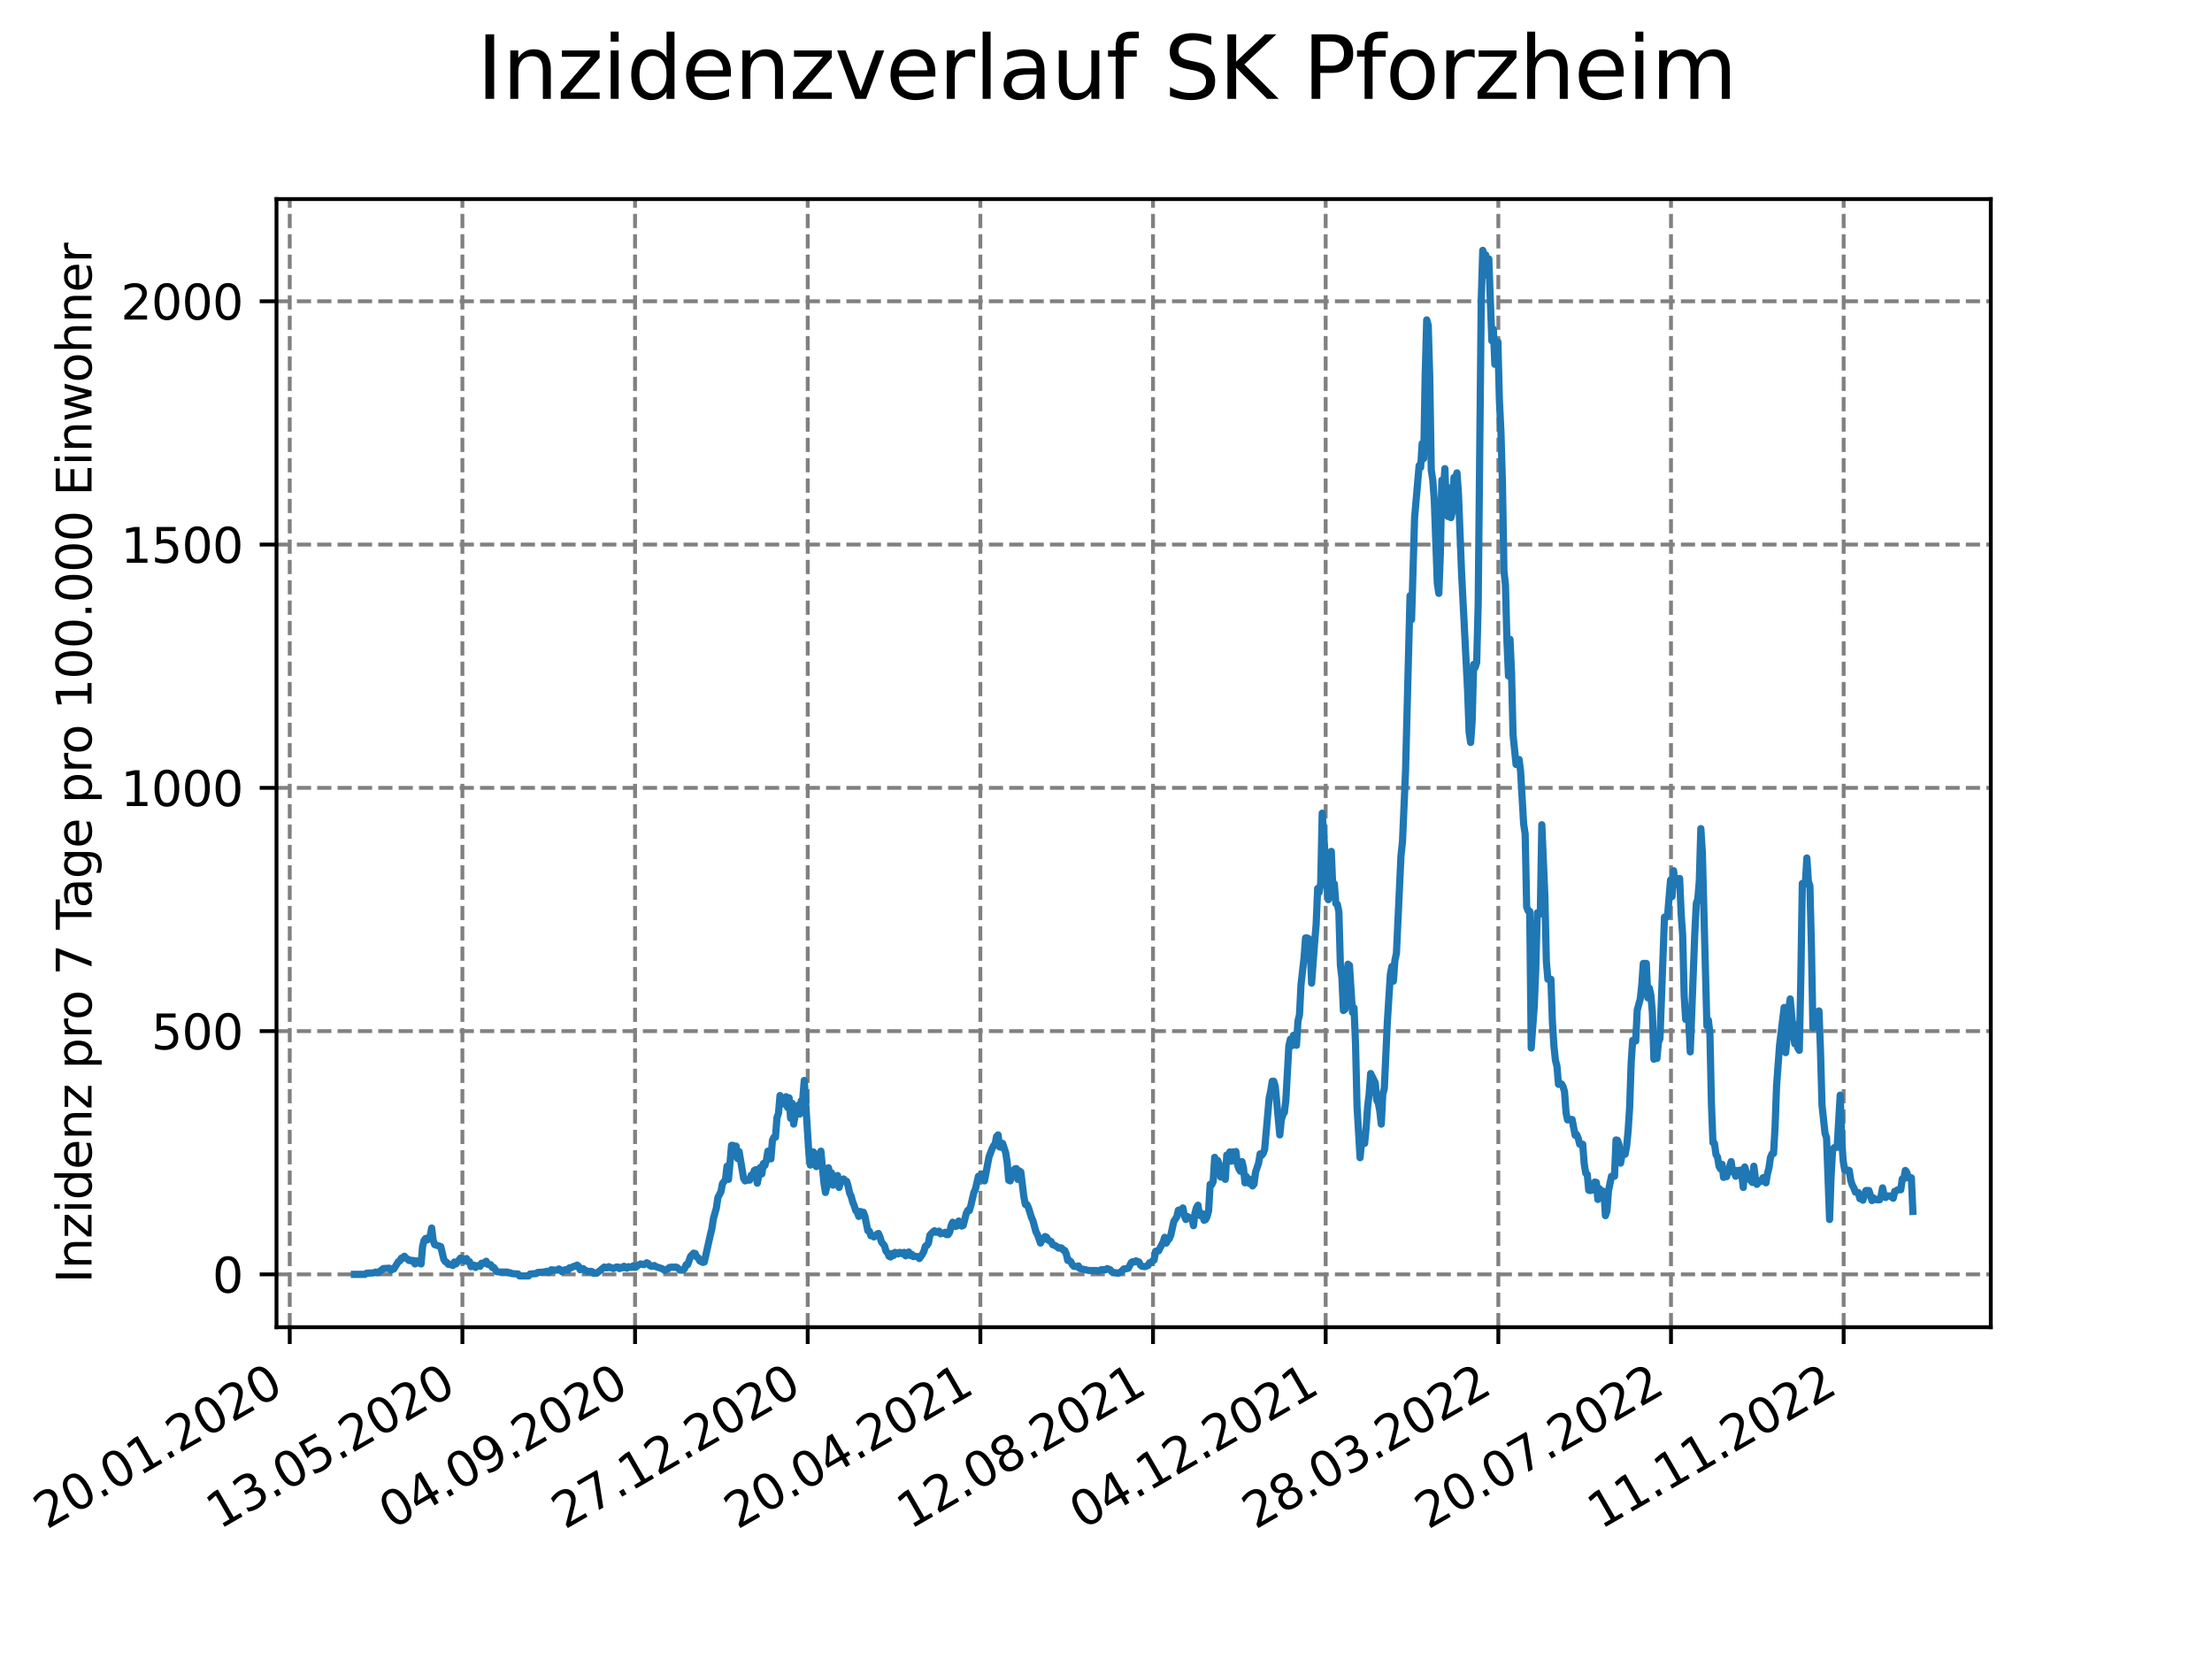 <?xml version="1.0" encoding="utf-8" standalone="no"?>
<!DOCTYPE svg PUBLIC "-//W3C//DTD SVG 1.1//EN"
  "http://www.w3.org/Graphics/SVG/1.1/DTD/svg11.dtd">
<svg xmlns:xlink="http://www.w3.org/1999/xlink" width="460.8pt" height="345.6pt" viewBox="0 0 460.8 345.6" xmlns="http://www.w3.org/2000/svg" version="1.1">
 <defs>
  <style type="text/css">*{stroke-linejoin: round; stroke-linecap: butt}</style>
 </defs>
 <g id="figure_1">
  <g id="patch_1">
   <path d="M 0 345.6 
L 460.8 345.6 
L 460.8 0 
L 0 0 
z
" style="fill: #ffffff"/>
  </g>
  <g id="axes_1">
   <g id="patch_2">
    <path d="M 57.6 276.48 
L 414.72 276.48 
L 414.72 41.472 
L 57.6 41.472 
z
" style="fill: #ffffff"/>
   </g>
   <g id="matplotlib.axis_1">
    <g id="xtick_1">
     <g id="line2d_1">
      <path d="M 60.358 276.48 
L 60.358 41.472 
" clip-path="url(#pe68a29101d)" style="fill: none; stroke-dasharray: 2.96,1.28; stroke-dashoffset: 0; stroke: #808080; stroke-width: 0.8"/>
     </g>
     <g id="line2d_2">
      <defs>
       <path id="m20b37ea7ba" d="M 0 0 
L 0 3.5 
" style="stroke: #000000; stroke-width: 0.8"/>
      </defs>
      <g>
       <use xlink:href="#m20b37ea7ba" x="60.358" y="276.48" style="stroke: #000000; stroke-width: 0.8"/>
      </g>
     </g>
     <g id="text_1">
      <!-- 20.01.2020 -->
      <g transform="translate(9.733 318.689) rotate(-30) scale(0.1 -0.1)">
       <defs>
        <path id="DejaVuSans-32" d="M 1228 531 
L 3431 531 
L 3431 0 
L 469 0 
L 469 531 
Q 828 903 1448 1529 
Q 2069 2156 2228 2338 
Q 2531 2678 2651 2914 
Q 2772 3150 2772 3378 
Q 2772 3750 2511 3984 
Q 2250 4219 1831 4219 
Q 1534 4219 1204 4116 
Q 875 4013 500 3803 
L 500 4441 
Q 881 4594 1212 4672 
Q 1544 4750 1819 4750 
Q 2544 4750 2975 4387 
Q 3406 4025 3406 3419 
Q 3406 3131 3298 2873 
Q 3191 2616 2906 2266 
Q 2828 2175 2409 1742 
Q 1991 1309 1228 531 
z
" transform="scale(0.016)"/>
        <path id="DejaVuSans-30" d="M 2034 4250 
Q 1547 4250 1301 3770 
Q 1056 3291 1056 2328 
Q 1056 1369 1301 889 
Q 1547 409 2034 409 
Q 2525 409 2770 889 
Q 3016 1369 3016 2328 
Q 3016 3291 2770 3770 
Q 2525 4250 2034 4250 
z
M 2034 4750 
Q 2819 4750 3233 4129 
Q 3647 3509 3647 2328 
Q 3647 1150 3233 529 
Q 2819 -91 2034 -91 
Q 1250 -91 836 529 
Q 422 1150 422 2328 
Q 422 3509 836 4129 
Q 1250 4750 2034 4750 
z
" transform="scale(0.016)"/>
        <path id="DejaVuSans-2e" d="M 684 794 
L 1344 794 
L 1344 0 
L 684 0 
L 684 794 
z
" transform="scale(0.016)"/>
        <path id="DejaVuSans-31" d="M 794 531 
L 1825 531 
L 1825 4091 
L 703 3866 
L 703 4441 
L 1819 4666 
L 2450 4666 
L 2450 531 
L 3481 531 
L 3481 0 
L 794 0 
L 794 531 
z
" transform="scale(0.016)"/>
       </defs>
       <use xlink:href="#DejaVuSans-32"/>
       <use xlink:href="#DejaVuSans-30" x="63.623"/>
       <use xlink:href="#DejaVuSans-2e" x="127.246"/>
       <use xlink:href="#DejaVuSans-30" x="159.033"/>
       <use xlink:href="#DejaVuSans-31" x="222.656"/>
       <use xlink:href="#DejaVuSans-2e" x="286.279"/>
       <use xlink:href="#DejaVuSans-32" x="318.066"/>
       <use xlink:href="#DejaVuSans-30" x="381.689"/>
       <use xlink:href="#DejaVuSans-32" x="445.312"/>
       <use xlink:href="#DejaVuSans-30" x="508.936"/>
      </g>
     </g>
    </g>
    <g id="xtick_2">
     <g id="line2d_3">
      <path d="M 96.326 276.48 
L 96.326 41.472 
" clip-path="url(#pe68a29101d)" style="fill: none; stroke-dasharray: 2.96,1.28; stroke-dashoffset: 0; stroke: #808080; stroke-width: 0.8"/>
     </g>
     <g id="line2d_4">
      <g>
       <use xlink:href="#m20b37ea7ba" x="96.326" y="276.48" style="stroke: #000000; stroke-width: 0.8"/>
      </g>
     </g>
     <g id="text_2">
      <!-- 13.05.2020 -->
      <g transform="translate(45.7 318.689) rotate(-30) scale(0.1 -0.1)">
       <defs>
        <path id="DejaVuSans-33" d="M 2597 2516 
Q 3050 2419 3304 2112 
Q 3559 1806 3559 1356 
Q 3559 666 3084 287 
Q 2609 -91 1734 -91 
Q 1441 -91 1130 -33 
Q 819 25 488 141 
L 488 750 
Q 750 597 1062 519 
Q 1375 441 1716 441 
Q 2309 441 2620 675 
Q 2931 909 2931 1356 
Q 2931 1769 2642 2001 
Q 2353 2234 1838 2234 
L 1294 2234 
L 1294 2753 
L 1863 2753 
Q 2328 2753 2575 2939 
Q 2822 3125 2822 3475 
Q 2822 3834 2567 4026 
Q 2313 4219 1838 4219 
Q 1578 4219 1281 4162 
Q 984 4106 628 3988 
L 628 4550 
Q 988 4650 1302 4700 
Q 1616 4750 1894 4750 
Q 2613 4750 3031 4423 
Q 3450 4097 3450 3541 
Q 3450 3153 3228 2886 
Q 3006 2619 2597 2516 
z
" transform="scale(0.016)"/>
        <path id="DejaVuSans-35" d="M 691 4666 
L 3169 4666 
L 3169 4134 
L 1269 4134 
L 1269 2991 
Q 1406 3038 1543 3061 
Q 1681 3084 1819 3084 
Q 2600 3084 3056 2656 
Q 3513 2228 3513 1497 
Q 3513 744 3044 326 
Q 2575 -91 1722 -91 
Q 1428 -91 1123 -41 
Q 819 9 494 109 
L 494 744 
Q 775 591 1075 516 
Q 1375 441 1709 441 
Q 2250 441 2565 725 
Q 2881 1009 2881 1497 
Q 2881 1984 2565 2268 
Q 2250 2553 1709 2553 
Q 1456 2553 1204 2497 
Q 953 2441 691 2322 
L 691 4666 
z
" transform="scale(0.016)"/>
       </defs>
       <use xlink:href="#DejaVuSans-31"/>
       <use xlink:href="#DejaVuSans-33" x="63.623"/>
       <use xlink:href="#DejaVuSans-2e" x="127.246"/>
       <use xlink:href="#DejaVuSans-30" x="159.033"/>
       <use xlink:href="#DejaVuSans-35" x="222.656"/>
       <use xlink:href="#DejaVuSans-2e" x="286.279"/>
       <use xlink:href="#DejaVuSans-32" x="318.066"/>
       <use xlink:href="#DejaVuSans-30" x="381.689"/>
       <use xlink:href="#DejaVuSans-32" x="445.312"/>
       <use xlink:href="#DejaVuSans-30" x="508.936"/>
      </g>
     </g>
    </g>
    <g id="xtick_3">
     <g id="line2d_5">
      <path d="M 132.293 276.48 
L 132.293 41.472 
" clip-path="url(#pe68a29101d)" style="fill: none; stroke-dasharray: 2.96,1.28; stroke-dashoffset: 0; stroke: #808080; stroke-width: 0.8"/>
     </g>
     <g id="line2d_6">
      <g>
       <use xlink:href="#m20b37ea7ba" x="132.293" y="276.48" style="stroke: #000000; stroke-width: 0.8"/>
      </g>
     </g>
     <g id="text_3">
      <!-- 04.09.2020 -->
      <g transform="translate(81.668 318.689) rotate(-30) scale(0.1 -0.1)">
       <defs>
        <path id="DejaVuSans-34" d="M 2419 4116 
L 825 1625 
L 2419 1625 
L 2419 4116 
z
M 2253 4666 
L 3047 4666 
L 3047 1625 
L 3713 1625 
L 3713 1100 
L 3047 1100 
L 3047 0 
L 2419 0 
L 2419 1100 
L 313 1100 
L 313 1709 
L 2253 4666 
z
" transform="scale(0.016)"/>
        <path id="DejaVuSans-39" d="M 703 97 
L 703 672 
Q 941 559 1184 500 
Q 1428 441 1663 441 
Q 2288 441 2617 861 
Q 2947 1281 2994 2138 
Q 2813 1869 2534 1725 
Q 2256 1581 1919 1581 
Q 1219 1581 811 2004 
Q 403 2428 403 3163 
Q 403 3881 828 4315 
Q 1253 4750 1959 4750 
Q 2769 4750 3195 4129 
Q 3622 3509 3622 2328 
Q 3622 1225 3098 567 
Q 2575 -91 1691 -91 
Q 1453 -91 1209 -44 
Q 966 3 703 97 
z
M 1959 2075 
Q 2384 2075 2632 2365 
Q 2881 2656 2881 3163 
Q 2881 3666 2632 3958 
Q 2384 4250 1959 4250 
Q 1534 4250 1286 3958 
Q 1038 3666 1038 3163 
Q 1038 2656 1286 2365 
Q 1534 2075 1959 2075 
z
" transform="scale(0.016)"/>
       </defs>
       <use xlink:href="#DejaVuSans-30"/>
       <use xlink:href="#DejaVuSans-34" x="63.623"/>
       <use xlink:href="#DejaVuSans-2e" x="127.246"/>
       <use xlink:href="#DejaVuSans-30" x="159.033"/>
       <use xlink:href="#DejaVuSans-39" x="222.656"/>
       <use xlink:href="#DejaVuSans-2e" x="286.279"/>
       <use xlink:href="#DejaVuSans-32" x="318.066"/>
       <use xlink:href="#DejaVuSans-30" x="381.689"/>
       <use xlink:href="#DejaVuSans-32" x="445.312"/>
       <use xlink:href="#DejaVuSans-30" x="508.936"/>
      </g>
     </g>
    </g>
    <g id="xtick_4">
     <g id="line2d_7">
      <path d="M 168.261 276.48 
L 168.261 41.472 
" clip-path="url(#pe68a29101d)" style="fill: none; stroke-dasharray: 2.96,1.28; stroke-dashoffset: 0; stroke: #808080; stroke-width: 0.8"/>
     </g>
     <g id="line2d_8">
      <g>
       <use xlink:href="#m20b37ea7ba" x="168.261" y="276.48" style="stroke: #000000; stroke-width: 0.8"/>
      </g>
     </g>
     <g id="text_4">
      <!-- 27.12.2020 -->
      <g transform="translate(117.636 318.689) rotate(-30) scale(0.1 -0.1)">
       <defs>
        <path id="DejaVuSans-37" d="M 525 4666 
L 3525 4666 
L 3525 4397 
L 1831 0 
L 1172 0 
L 2766 4134 
L 525 4134 
L 525 4666 
z
" transform="scale(0.016)"/>
       </defs>
       <use xlink:href="#DejaVuSans-32"/>
       <use xlink:href="#DejaVuSans-37" x="63.623"/>
       <use xlink:href="#DejaVuSans-2e" x="127.246"/>
       <use xlink:href="#DejaVuSans-31" x="159.033"/>
       <use xlink:href="#DejaVuSans-32" x="222.656"/>
       <use xlink:href="#DejaVuSans-2e" x="286.279"/>
       <use xlink:href="#DejaVuSans-32" x="318.066"/>
       <use xlink:href="#DejaVuSans-30" x="381.689"/>
       <use xlink:href="#DejaVuSans-32" x="445.312"/>
       <use xlink:href="#DejaVuSans-30" x="508.936"/>
      </g>
     </g>
    </g>
    <g id="xtick_5">
     <g id="line2d_9">
      <path d="M 204.228 276.48 
L 204.228 41.472 
" clip-path="url(#pe68a29101d)" style="fill: none; stroke-dasharray: 2.96,1.28; stroke-dashoffset: 0; stroke: #808080; stroke-width: 0.8"/>
     </g>
     <g id="line2d_10">
      <g>
       <use xlink:href="#m20b37ea7ba" x="204.228" y="276.48" style="stroke: #000000; stroke-width: 0.8"/>
      </g>
     </g>
     <g id="text_5">
      <!-- 20.04.2021 -->
      <g transform="translate(153.603 318.689) rotate(-30) scale(0.1 -0.1)">
       <use xlink:href="#DejaVuSans-32"/>
       <use xlink:href="#DejaVuSans-30" x="63.623"/>
       <use xlink:href="#DejaVuSans-2e" x="127.246"/>
       <use xlink:href="#DejaVuSans-30" x="159.033"/>
       <use xlink:href="#DejaVuSans-34" x="222.656"/>
       <use xlink:href="#DejaVuSans-2e" x="286.279"/>
       <use xlink:href="#DejaVuSans-32" x="318.066"/>
       <use xlink:href="#DejaVuSans-30" x="381.689"/>
       <use xlink:href="#DejaVuSans-32" x="445.312"/>
       <use xlink:href="#DejaVuSans-31" x="508.936"/>
      </g>
     </g>
    </g>
    <g id="xtick_6">
     <g id="line2d_11">
      <path d="M 240.196 276.48 
L 240.196 41.472 
" clip-path="url(#pe68a29101d)" style="fill: none; stroke-dasharray: 2.96,1.28; stroke-dashoffset: 0; stroke: #808080; stroke-width: 0.8"/>
     </g>
     <g id="line2d_12">
      <g>
       <use xlink:href="#m20b37ea7ba" x="240.196" y="276.48" style="stroke: #000000; stroke-width: 0.8"/>
      </g>
     </g>
     <g id="text_6">
      <!-- 12.08.2021 -->
      <g transform="translate(189.571 318.689) rotate(-30) scale(0.1 -0.1)">
       <defs>
        <path id="DejaVuSans-38" d="M 2034 2216 
Q 1584 2216 1326 1975 
Q 1069 1734 1069 1313 
Q 1069 891 1326 650 
Q 1584 409 2034 409 
Q 2484 409 2743 651 
Q 3003 894 3003 1313 
Q 3003 1734 2745 1975 
Q 2488 2216 2034 2216 
z
M 1403 2484 
Q 997 2584 770 2862 
Q 544 3141 544 3541 
Q 544 4100 942 4425 
Q 1341 4750 2034 4750 
Q 2731 4750 3128 4425 
Q 3525 4100 3525 3541 
Q 3525 3141 3298 2862 
Q 3072 2584 2669 2484 
Q 3125 2378 3379 2068 
Q 3634 1759 3634 1313 
Q 3634 634 3220 271 
Q 2806 -91 2034 -91 
Q 1263 -91 848 271 
Q 434 634 434 1313 
Q 434 1759 690 2068 
Q 947 2378 1403 2484 
z
M 1172 3481 
Q 1172 3119 1398 2916 
Q 1625 2713 2034 2713 
Q 2441 2713 2670 2916 
Q 2900 3119 2900 3481 
Q 2900 3844 2670 4047 
Q 2441 4250 2034 4250 
Q 1625 4250 1398 4047 
Q 1172 3844 1172 3481 
z
" transform="scale(0.016)"/>
       </defs>
       <use xlink:href="#DejaVuSans-31"/>
       <use xlink:href="#DejaVuSans-32" x="63.623"/>
       <use xlink:href="#DejaVuSans-2e" x="127.246"/>
       <use xlink:href="#DejaVuSans-30" x="159.033"/>
       <use xlink:href="#DejaVuSans-38" x="222.656"/>
       <use xlink:href="#DejaVuSans-2e" x="286.279"/>
       <use xlink:href="#DejaVuSans-32" x="318.066"/>
       <use xlink:href="#DejaVuSans-30" x="381.689"/>
       <use xlink:href="#DejaVuSans-32" x="445.312"/>
       <use xlink:href="#DejaVuSans-31" x="508.936"/>
      </g>
     </g>
    </g>
    <g id="xtick_7">
     <g id="line2d_13">
      <path d="M 276.163 276.48 
L 276.163 41.472 
" clip-path="url(#pe68a29101d)" style="fill: none; stroke-dasharray: 2.96,1.28; stroke-dashoffset: 0; stroke: #808080; stroke-width: 0.8"/>
     </g>
     <g id="line2d_14">
      <g>
       <use xlink:href="#m20b37ea7ba" x="276.163" y="276.48" style="stroke: #000000; stroke-width: 0.8"/>
      </g>
     </g>
     <g id="text_7">
      <!-- 04.12.2021 -->
      <g transform="translate(225.538 318.689) rotate(-30) scale(0.1 -0.1)">
       <use xlink:href="#DejaVuSans-30"/>
       <use xlink:href="#DejaVuSans-34" x="63.623"/>
       <use xlink:href="#DejaVuSans-2e" x="127.246"/>
       <use xlink:href="#DejaVuSans-31" x="159.033"/>
       <use xlink:href="#DejaVuSans-32" x="222.656"/>
       <use xlink:href="#DejaVuSans-2e" x="286.279"/>
       <use xlink:href="#DejaVuSans-32" x="318.066"/>
       <use xlink:href="#DejaVuSans-30" x="381.689"/>
       <use xlink:href="#DejaVuSans-32" x="445.312"/>
       <use xlink:href="#DejaVuSans-31" x="508.936"/>
      </g>
     </g>
    </g>
    <g id="xtick_8">
     <g id="line2d_15">
      <path d="M 312.131 276.48 
L 312.131 41.472 
" clip-path="url(#pe68a29101d)" style="fill: none; stroke-dasharray: 2.96,1.28; stroke-dashoffset: 0; stroke: #808080; stroke-width: 0.8"/>
     </g>
     <g id="line2d_16">
      <g>
       <use xlink:href="#m20b37ea7ba" x="312.131" y="276.48" style="stroke: #000000; stroke-width: 0.8"/>
      </g>
     </g>
     <g id="text_8">
      <!-- 28.03.2022 -->
      <g transform="translate(261.506 318.689) rotate(-30) scale(0.1 -0.1)">
       <use xlink:href="#DejaVuSans-32"/>
       <use xlink:href="#DejaVuSans-38" x="63.623"/>
       <use xlink:href="#DejaVuSans-2e" x="127.246"/>
       <use xlink:href="#DejaVuSans-30" x="159.033"/>
       <use xlink:href="#DejaVuSans-33" x="222.656"/>
       <use xlink:href="#DejaVuSans-2e" x="286.279"/>
       <use xlink:href="#DejaVuSans-32" x="318.066"/>
       <use xlink:href="#DejaVuSans-30" x="381.689"/>
       <use xlink:href="#DejaVuSans-32" x="445.312"/>
       <use xlink:href="#DejaVuSans-32" x="508.936"/>
      </g>
     </g>
    </g>
    <g id="xtick_9">
     <g id="line2d_17">
      <path d="M 348.099 276.48 
L 348.099 41.472 
" clip-path="url(#pe68a29101d)" style="fill: none; stroke-dasharray: 2.96,1.28; stroke-dashoffset: 0; stroke: #808080; stroke-width: 0.8"/>
     </g>
     <g id="line2d_18">
      <g>
       <use xlink:href="#m20b37ea7ba" x="348.099" y="276.48" style="stroke: #000000; stroke-width: 0.8"/>
      </g>
     </g>
     <g id="text_9">
      <!-- 20.07.2022 -->
      <g transform="translate(297.473 318.689) rotate(-30) scale(0.1 -0.1)">
       <use xlink:href="#DejaVuSans-32"/>
       <use xlink:href="#DejaVuSans-30" x="63.623"/>
       <use xlink:href="#DejaVuSans-2e" x="127.246"/>
       <use xlink:href="#DejaVuSans-30" x="159.033"/>
       <use xlink:href="#DejaVuSans-37" x="222.656"/>
       <use xlink:href="#DejaVuSans-2e" x="286.279"/>
       <use xlink:href="#DejaVuSans-32" x="318.066"/>
       <use xlink:href="#DejaVuSans-30" x="381.689"/>
       <use xlink:href="#DejaVuSans-32" x="445.312"/>
       <use xlink:href="#DejaVuSans-32" x="508.936"/>
      </g>
     </g>
    </g>
    <g id="xtick_10">
     <g id="line2d_19">
      <path d="M 384.066 276.48 
L 384.066 41.472 
" clip-path="url(#pe68a29101d)" style="fill: none; stroke-dasharray: 2.96,1.28; stroke-dashoffset: 0; stroke: #808080; stroke-width: 0.8"/>
     </g>
     <g id="line2d_20">
      <g>
       <use xlink:href="#m20b37ea7ba" x="384.066" y="276.48" style="stroke: #000000; stroke-width: 0.8"/>
      </g>
     </g>
     <g id="text_10">
      <!-- 11.11.2022 -->
      <g transform="translate(333.441 318.689) rotate(-30) scale(0.1 -0.1)">
       <use xlink:href="#DejaVuSans-31"/>
       <use xlink:href="#DejaVuSans-31" x="63.623"/>
       <use xlink:href="#DejaVuSans-2e" x="127.246"/>
       <use xlink:href="#DejaVuSans-31" x="159.033"/>
       <use xlink:href="#DejaVuSans-31" x="222.656"/>
       <use xlink:href="#DejaVuSans-2e" x="286.279"/>
       <use xlink:href="#DejaVuSans-32" x="318.066"/>
       <use xlink:href="#DejaVuSans-30" x="381.689"/>
       <use xlink:href="#DejaVuSans-32" x="445.312"/>
       <use xlink:href="#DejaVuSans-32" x="508.936"/>
      </g>
     </g>
    </g>
   </g>
   <g id="matplotlib.axis_2">
    <g id="ytick_1">
     <g id="line2d_21">
      <path d="M 57.6 265.476 
L 414.72 265.476 
" clip-path="url(#pe68a29101d)" style="fill: none; stroke-dasharray: 2.96,1.28; stroke-dashoffset: 0; stroke: #808080; stroke-width: 0.8"/>
     </g>
     <g id="line2d_22">
      <defs>
       <path id="m1ebfe4361f" d="M 0 0 
L -3.5 0 
" style="stroke: #000000; stroke-width: 0.8"/>
      </defs>
      <g>
       <use xlink:href="#m1ebfe4361f" x="57.6" y="265.476" style="stroke: #000000; stroke-width: 0.8"/>
      </g>
     </g>
     <g id="text_11">
      <!-- 0 -->
      <g transform="translate(44.237 269.275) scale(0.1 -0.1)">
       <use xlink:href="#DejaVuSans-30"/>
      </g>
     </g>
    </g>
    <g id="ytick_2">
     <g id="line2d_23">
      <path d="M 57.6 214.798 
L 414.72 214.798 
" clip-path="url(#pe68a29101d)" style="fill: none; stroke-dasharray: 2.96,1.28; stroke-dashoffset: 0; stroke: #808080; stroke-width: 0.8"/>
     </g>
     <g id="line2d_24">
      <g>
       <use xlink:href="#m1ebfe4361f" x="57.6" y="214.798" style="stroke: #000000; stroke-width: 0.8"/>
      </g>
     </g>
     <g id="text_12">
      <!-- 500 -->
      <g transform="translate(31.512 218.597) scale(0.1 -0.1)">
       <use xlink:href="#DejaVuSans-35"/>
       <use xlink:href="#DejaVuSans-30" x="63.623"/>
       <use xlink:href="#DejaVuSans-30" x="127.246"/>
      </g>
     </g>
    </g>
    <g id="ytick_3">
     <g id="line2d_25">
      <path d="M 57.6 164.12 
L 414.72 164.12 
" clip-path="url(#pe68a29101d)" style="fill: none; stroke-dasharray: 2.96,1.28; stroke-dashoffset: 0; stroke: #808080; stroke-width: 0.8"/>
     </g>
     <g id="line2d_26">
      <g>
       <use xlink:href="#m1ebfe4361f" x="57.6" y="164.12" style="stroke: #000000; stroke-width: 0.8"/>
      </g>
     </g>
     <g id="text_13">
      <!-- 1000 -->
      <g transform="translate(25.15 167.92) scale(0.1 -0.1)">
       <use xlink:href="#DejaVuSans-31"/>
       <use xlink:href="#DejaVuSans-30" x="63.623"/>
       <use xlink:href="#DejaVuSans-30" x="127.246"/>
       <use xlink:href="#DejaVuSans-30" x="190.869"/>
      </g>
     </g>
    </g>
    <g id="ytick_4">
     <g id="line2d_27">
      <path d="M 57.6 113.443 
L 414.72 113.443 
" clip-path="url(#pe68a29101d)" style="fill: none; stroke-dasharray: 2.96,1.28; stroke-dashoffset: 0; stroke: #808080; stroke-width: 0.8"/>
     </g>
     <g id="line2d_28">
      <g>
       <use xlink:href="#m1ebfe4361f" x="57.6" y="113.443" style="stroke: #000000; stroke-width: 0.8"/>
      </g>
     </g>
     <g id="text_14">
      <!-- 1500 -->
      <g transform="translate(25.15 117.242) scale(0.1 -0.1)">
       <use xlink:href="#DejaVuSans-31"/>
       <use xlink:href="#DejaVuSans-35" x="63.623"/>
       <use xlink:href="#DejaVuSans-30" x="127.246"/>
       <use xlink:href="#DejaVuSans-30" x="190.869"/>
      </g>
     </g>
    </g>
    <g id="ytick_5">
     <g id="line2d_29">
      <path d="M 57.6 62.765 
L 414.72 62.765 
" clip-path="url(#pe68a29101d)" style="fill: none; stroke-dasharray: 2.96,1.28; stroke-dashoffset: 0; stroke: #808080; stroke-width: 0.8"/>
     </g>
     <g id="line2d_30">
      <g>
       <use xlink:href="#m1ebfe4361f" x="57.6" y="62.765" style="stroke: #000000; stroke-width: 0.8"/>
      </g>
     </g>
     <g id="text_15">
      <!-- 2000 -->
      <g transform="translate(25.15 66.564) scale(0.1 -0.1)">
       <use xlink:href="#DejaVuSans-32"/>
       <use xlink:href="#DejaVuSans-30" x="63.623"/>
       <use xlink:href="#DejaVuSans-30" x="127.246"/>
       <use xlink:href="#DejaVuSans-30" x="190.869"/>
      </g>
     </g>
    </g>
    <g id="text_16">
     <!-- Inzidenz pro 7 Tage pro 100.000 Einwohner -->
     <g transform="translate(19.07 267.301) rotate(-90) scale(0.1 -0.1)">
      <defs>
       <path id="DejaVuSans-49" d="M 628 4666 
L 1259 4666 
L 1259 0 
L 628 0 
L 628 4666 
z
" transform="scale(0.016)"/>
       <path id="DejaVuSans-6e" d="M 3513 2113 
L 3513 0 
L 2938 0 
L 2938 2094 
Q 2938 2591 2744 2837 
Q 2550 3084 2163 3084 
Q 1697 3084 1428 2787 
Q 1159 2491 1159 1978 
L 1159 0 
L 581 0 
L 581 3500 
L 1159 3500 
L 1159 2956 
Q 1366 3272 1645 3428 
Q 1925 3584 2291 3584 
Q 2894 3584 3203 3211 
Q 3513 2838 3513 2113 
z
" transform="scale(0.016)"/>
       <path id="DejaVuSans-7a" d="M 353 3500 
L 3084 3500 
L 3084 2975 
L 922 459 
L 3084 459 
L 3084 0 
L 275 0 
L 275 525 
L 2438 3041 
L 353 3041 
L 353 3500 
z
" transform="scale(0.016)"/>
       <path id="DejaVuSans-69" d="M 603 3500 
L 1178 3500 
L 1178 0 
L 603 0 
L 603 3500 
z
M 603 4863 
L 1178 4863 
L 1178 4134 
L 603 4134 
L 603 4863 
z
" transform="scale(0.016)"/>
       <path id="DejaVuSans-64" d="M 2906 2969 
L 2906 4863 
L 3481 4863 
L 3481 0 
L 2906 0 
L 2906 525 
Q 2725 213 2448 61 
Q 2172 -91 1784 -91 
Q 1150 -91 751 415 
Q 353 922 353 1747 
Q 353 2572 751 3078 
Q 1150 3584 1784 3584 
Q 2172 3584 2448 3432 
Q 2725 3281 2906 2969 
z
M 947 1747 
Q 947 1113 1208 752 
Q 1469 391 1925 391 
Q 2381 391 2643 752 
Q 2906 1113 2906 1747 
Q 2906 2381 2643 2742 
Q 2381 3103 1925 3103 
Q 1469 3103 1208 2742 
Q 947 2381 947 1747 
z
" transform="scale(0.016)"/>
       <path id="DejaVuSans-65" d="M 3597 1894 
L 3597 1613 
L 953 1613 
Q 991 1019 1311 708 
Q 1631 397 2203 397 
Q 2534 397 2845 478 
Q 3156 559 3463 722 
L 3463 178 
Q 3153 47 2828 -22 
Q 2503 -91 2169 -91 
Q 1331 -91 842 396 
Q 353 884 353 1716 
Q 353 2575 817 3079 
Q 1281 3584 2069 3584 
Q 2775 3584 3186 3129 
Q 3597 2675 3597 1894 
z
M 3022 2063 
Q 3016 2534 2758 2815 
Q 2500 3097 2075 3097 
Q 1594 3097 1305 2825 
Q 1016 2553 972 2059 
L 3022 2063 
z
" transform="scale(0.016)"/>
       <path id="DejaVuSans-20" transform="scale(0.016)"/>
       <path id="DejaVuSans-70" d="M 1159 525 
L 1159 -1331 
L 581 -1331 
L 581 3500 
L 1159 3500 
L 1159 2969 
Q 1341 3281 1617 3432 
Q 1894 3584 2278 3584 
Q 2916 3584 3314 3078 
Q 3713 2572 3713 1747 
Q 3713 922 3314 415 
Q 2916 -91 2278 -91 
Q 1894 -91 1617 61 
Q 1341 213 1159 525 
z
M 3116 1747 
Q 3116 2381 2855 2742 
Q 2594 3103 2138 3103 
Q 1681 3103 1420 2742 
Q 1159 2381 1159 1747 
Q 1159 1113 1420 752 
Q 1681 391 2138 391 
Q 2594 391 2855 752 
Q 3116 1113 3116 1747 
z
" transform="scale(0.016)"/>
       <path id="DejaVuSans-72" d="M 2631 2963 
Q 2534 3019 2420 3045 
Q 2306 3072 2169 3072 
Q 1681 3072 1420 2755 
Q 1159 2438 1159 1844 
L 1159 0 
L 581 0 
L 581 3500 
L 1159 3500 
L 1159 2956 
Q 1341 3275 1631 3429 
Q 1922 3584 2338 3584 
Q 2397 3584 2469 3576 
Q 2541 3569 2628 3553 
L 2631 2963 
z
" transform="scale(0.016)"/>
       <path id="DejaVuSans-6f" d="M 1959 3097 
Q 1497 3097 1228 2736 
Q 959 2375 959 1747 
Q 959 1119 1226 758 
Q 1494 397 1959 397 
Q 2419 397 2687 759 
Q 2956 1122 2956 1747 
Q 2956 2369 2687 2733 
Q 2419 3097 1959 3097 
z
M 1959 3584 
Q 2709 3584 3137 3096 
Q 3566 2609 3566 1747 
Q 3566 888 3137 398 
Q 2709 -91 1959 -91 
Q 1206 -91 779 398 
Q 353 888 353 1747 
Q 353 2609 779 3096 
Q 1206 3584 1959 3584 
z
" transform="scale(0.016)"/>
       <path id="DejaVuSans-54" d="M -19 4666 
L 3928 4666 
L 3928 4134 
L 2272 4134 
L 2272 0 
L 1638 0 
L 1638 4134 
L -19 4134 
L -19 4666 
z
" transform="scale(0.016)"/>
       <path id="DejaVuSans-61" d="M 2194 1759 
Q 1497 1759 1228 1600 
Q 959 1441 959 1056 
Q 959 750 1161 570 
Q 1363 391 1709 391 
Q 2188 391 2477 730 
Q 2766 1069 2766 1631 
L 2766 1759 
L 2194 1759 
z
M 3341 1997 
L 3341 0 
L 2766 0 
L 2766 531 
Q 2569 213 2275 61 
Q 1981 -91 1556 -91 
Q 1019 -91 701 211 
Q 384 513 384 1019 
Q 384 1609 779 1909 
Q 1175 2209 1959 2209 
L 2766 2209 
L 2766 2266 
Q 2766 2663 2505 2880 
Q 2244 3097 1772 3097 
Q 1472 3097 1187 3025 
Q 903 2953 641 2809 
L 641 3341 
Q 956 3463 1253 3523 
Q 1550 3584 1831 3584 
Q 2591 3584 2966 3190 
Q 3341 2797 3341 1997 
z
" transform="scale(0.016)"/>
       <path id="DejaVuSans-67" d="M 2906 1791 
Q 2906 2416 2648 2759 
Q 2391 3103 1925 3103 
Q 1463 3103 1205 2759 
Q 947 2416 947 1791 
Q 947 1169 1205 825 
Q 1463 481 1925 481 
Q 2391 481 2648 825 
Q 2906 1169 2906 1791 
z
M 3481 434 
Q 3481 -459 3084 -895 
Q 2688 -1331 1869 -1331 
Q 1566 -1331 1297 -1286 
Q 1028 -1241 775 -1147 
L 775 -588 
Q 1028 -725 1275 -790 
Q 1522 -856 1778 -856 
Q 2344 -856 2625 -561 
Q 2906 -266 2906 331 
L 2906 616 
Q 2728 306 2450 153 
Q 2172 0 1784 0 
Q 1141 0 747 490 
Q 353 981 353 1791 
Q 353 2603 747 3093 
Q 1141 3584 1784 3584 
Q 2172 3584 2450 3431 
Q 2728 3278 2906 2969 
L 2906 3500 
L 3481 3500 
L 3481 434 
z
" transform="scale(0.016)"/>
       <path id="DejaVuSans-45" d="M 628 4666 
L 3578 4666 
L 3578 4134 
L 1259 4134 
L 1259 2753 
L 3481 2753 
L 3481 2222 
L 1259 2222 
L 1259 531 
L 3634 531 
L 3634 0 
L 628 0 
L 628 4666 
z
" transform="scale(0.016)"/>
       <path id="DejaVuSans-77" d="M 269 3500 
L 844 3500 
L 1563 769 
L 2278 3500 
L 2956 3500 
L 3675 769 
L 4391 3500 
L 4966 3500 
L 4050 0 
L 3372 0 
L 2619 2869 
L 1863 0 
L 1184 0 
L 269 3500 
z
" transform="scale(0.016)"/>
       <path id="DejaVuSans-68" d="M 3513 2113 
L 3513 0 
L 2938 0 
L 2938 2094 
Q 2938 2591 2744 2837 
Q 2550 3084 2163 3084 
Q 1697 3084 1428 2787 
Q 1159 2491 1159 1978 
L 1159 0 
L 581 0 
L 581 4863 
L 1159 4863 
L 1159 2956 
Q 1366 3272 1645 3428 
Q 1925 3584 2291 3584 
Q 2894 3584 3203 3211 
Q 3513 2838 3513 2113 
z
" transform="scale(0.016)"/>
      </defs>
      <use xlink:href="#DejaVuSans-49"/>
      <use xlink:href="#DejaVuSans-6e" x="29.492"/>
      <use xlink:href="#DejaVuSans-7a" x="92.871"/>
      <use xlink:href="#DejaVuSans-69" x="145.361"/>
      <use xlink:href="#DejaVuSans-64" x="173.145"/>
      <use xlink:href="#DejaVuSans-65" x="236.621"/>
      <use xlink:href="#DejaVuSans-6e" x="298.145"/>
      <use xlink:href="#DejaVuSans-7a" x="361.523"/>
      <use xlink:href="#DejaVuSans-20" x="414.014"/>
      <use xlink:href="#DejaVuSans-70" x="445.801"/>
      <use xlink:href="#DejaVuSans-72" x="509.277"/>
      <use xlink:href="#DejaVuSans-6f" x="548.141"/>
      <use xlink:href="#DejaVuSans-20" x="609.322"/>
      <use xlink:href="#DejaVuSans-37" x="641.109"/>
      <use xlink:href="#DejaVuSans-20" x="704.732"/>
      <use xlink:href="#DejaVuSans-54" x="736.52"/>
      <use xlink:href="#DejaVuSans-61" x="781.104"/>
      <use xlink:href="#DejaVuSans-67" x="842.383"/>
      <use xlink:href="#DejaVuSans-65" x="905.859"/>
      <use xlink:href="#DejaVuSans-20" x="967.383"/>
      <use xlink:href="#DejaVuSans-70" x="999.17"/>
      <use xlink:href="#DejaVuSans-72" x="1062.646"/>
      <use xlink:href="#DejaVuSans-6f" x="1101.51"/>
      <use xlink:href="#DejaVuSans-20" x="1162.691"/>
      <use xlink:href="#DejaVuSans-31" x="1194.479"/>
      <use xlink:href="#DejaVuSans-30" x="1258.102"/>
      <use xlink:href="#DejaVuSans-30" x="1321.725"/>
      <use xlink:href="#DejaVuSans-2e" x="1385.348"/>
      <use xlink:href="#DejaVuSans-30" x="1417.135"/>
      <use xlink:href="#DejaVuSans-30" x="1480.758"/>
      <use xlink:href="#DejaVuSans-30" x="1544.381"/>
      <use xlink:href="#DejaVuSans-20" x="1608.004"/>
      <use xlink:href="#DejaVuSans-45" x="1639.791"/>
      <use xlink:href="#DejaVuSans-69" x="1702.975"/>
      <use xlink:href="#DejaVuSans-6e" x="1730.758"/>
      <use xlink:href="#DejaVuSans-77" x="1794.137"/>
      <use xlink:href="#DejaVuSans-6f" x="1875.924"/>
      <use xlink:href="#DejaVuSans-68" x="1937.105"/>
      <use xlink:href="#DejaVuSans-6e" x="2000.484"/>
      <use xlink:href="#DejaVuSans-65" x="2063.863"/>
      <use xlink:href="#DejaVuSans-72" x="2125.387"/>
     </g>
    </g>
   </g>
   <g id="line2d_31">
    <path d="M 73.833 265.476 
L 76.041 265.476 
L 76.357 265.235 
L 77.934 265.154 
L 78.25 264.993 
L 78.565 265.154 
L 78.881 265.074 
L 79.196 264.752 
L 79.512 264.591 
L 79.827 264.269 
L 81.089 264.188 
L 81.405 264.591 
L 82.036 264.349 
L 82.982 262.82 
L 83.298 262.66 
L 83.613 262.096 
L 83.929 262.096 
L 84.244 261.694 
L 84.56 262.096 
L 84.875 262.257 
L 85.191 262.579 
L 85.506 262.499 
L 85.822 262.74 
L 86.137 262.579 
L 86.453 263.303 
L 86.768 262.66 
L 87.084 262.981 
L 87.715 263.303 
L 88.03 259.682 
L 88.346 258.395 
L 88.661 257.992 
L 88.977 258.314 
L 89.292 257.751 
L 89.608 257.51 
L 89.923 255.82 
L 90.239 258.395 
L 90.554 259.28 
L 91.817 259.682 
L 92.448 262.338 
L 92.763 262.82 
L 93.079 262.981 
L 93.394 263.384 
L 94.025 263.464 
L 94.341 263.625 
L 94.656 262.901 
L 94.972 263.303 
L 95.918 262.096 
L 96.234 262.177 
L 96.865 262.74 
L 97.18 262.177 
L 97.496 262.82 
L 97.811 262.82 
L 98.127 263.867 
L 98.442 263.786 
L 98.758 263.545 
L 99.073 264.028 
L 99.389 263.706 
L 99.704 263.625 
L 100.02 263.786 
L 100.335 263.142 
L 100.651 263.223 
L 101.282 262.74 
L 101.597 263.384 
L 102.228 263.464 
L 102.544 264.028 
L 102.859 264.028 
L 103.49 264.913 
L 104.121 264.993 
L 105.699 264.993 
L 106.014 265.154 
L 106.33 265.154 
L 106.645 265.315 
L 107.907 265.395 
L 108.223 265.798 
L 110.116 265.798 
L 110.431 265.395 
L 111.693 265.315 
L 112.009 265.074 
L 113.271 264.993 
L 113.902 264.832 
L 114.217 265.074 
L 114.533 264.913 
L 114.848 264.51 
L 115.479 264.591 
L 116.11 264.591 
L 116.426 264.349 
L 116.741 264.51 
L 117.057 264.913 
L 117.688 264.51 
L 118.319 264.591 
L 118.634 264.108 
L 118.95 264.108 
L 119.581 263.786 
L 119.896 263.786 
L 120.212 263.545 
L 120.527 263.786 
L 120.843 264.51 
L 121.474 264.269 
L 121.789 264.591 
L 122.105 264.671 
L 122.42 264.913 
L 123.051 264.832 
L 123.367 264.913 
L 123.683 265.235 
L 123.998 265.154 
L 124.314 265.235 
L 125.891 263.947 
L 126.207 264.108 
L 126.522 264.108 
L 126.838 263.867 
L 127.153 264.108 
L 127.469 264.108 
L 127.784 264.269 
L 128.415 263.947 
L 128.731 263.947 
L 129.046 264.269 
L 129.362 264.028 
L 129.677 264.108 
L 129.993 263.786 
L 130.308 264.108 
L 130.624 264.188 
L 130.939 263.867 
L 131.57 264.028 
L 131.886 263.706 
L 132.201 264.028 
L 132.517 263.947 
L 132.832 263.625 
L 133.463 263.303 
L 134.094 263.464 
L 134.725 263.062 
L 135.041 263.223 
L 135.356 263.625 
L 135.672 263.786 
L 135.987 263.786 
L 136.303 263.625 
L 136.618 263.867 
L 137.88 264.269 
L 138.511 264.671 
L 138.827 264.43 
L 139.142 264.349 
L 139.458 264.028 
L 140.089 263.947 
L 140.404 264.028 
L 140.72 263.947 
L 141.035 264.028 
L 141.666 264.591 
L 142.297 264.591 
L 142.613 264.269 
L 142.928 263.464 
L 143.244 263.464 
L 143.875 261.694 
L 144.506 261.05 
L 144.821 261.131 
L 145.137 261.855 
L 145.452 262.016 
L 145.768 262.66 
L 146.399 262.981 
L 146.714 262.901 
L 147.976 257.268 
L 148.292 255.981 
L 148.607 253.888 
L 149.238 251.635 
L 149.554 249.463 
L 150.185 248.256 
L 150.5 246.566 
L 151.131 245.761 
L 151.447 242.945 
L 151.762 245.681 
L 152.393 238.599 
L 152.709 238.599 
L 153.024 239.807 
L 153.34 238.76 
L 153.655 241.335 
L 153.971 239.887 
L 154.917 245.52 
L 155.233 246.003 
L 155.548 245.842 
L 156.18 245.842 
L 156.495 244.796 
L 156.811 245.198 
L 157.126 243.83 
L 157.442 243.669 
L 157.757 246.485 
L 158.388 243.186 
L 158.704 244.554 
L 159.019 242.382 
L 159.335 242.784 
L 159.65 241.738 
L 159.966 239.807 
L 160.597 241.416 
L 160.912 237.553 
L 161.228 236.91 
L 161.543 236.91 
L 161.859 232.806 
L 162.174 231.921 
L 162.49 228.219 
L 162.805 229.909 
L 163.121 229.989 
L 163.436 229.828 
L 163.752 228.46 
L 164.067 230.714 
L 164.383 228.702 
L 164.698 232.967 
L 165.014 229.828 
L 165.329 234.174 
L 165.645 232.323 
L 165.96 232.082 
L 166.276 230.231 
L 166.591 232.082 
L 166.907 229.346 
L 167.222 228.943 
L 167.538 225.081 
L 168.484 239.967 
L 168.8 242.703 
L 169.115 240.289 
L 169.431 239.967 
L 169.746 242.14 
L 170.062 243.025 
L 170.377 242.221 
L 170.693 240.37 
L 171.008 239.807 
L 171.639 246.405 
L 171.955 248.417 
L 172.27 247.049 
L 172.586 243.267 
L 172.901 244.554 
L 173.217 244.313 
L 173.532 246.888 
L 173.848 245.117 
L 174.163 245.439 
L 174.479 244.876 
L 174.794 247.371 
L 175.11 246.324 
L 175.425 245.842 
L 175.741 245.6 
L 176.056 246.083 
L 176.372 246.083 
L 176.687 247.129 
L 177.003 248.578 
L 177.318 249.221 
L 177.634 250.428 
L 177.949 251.153 
L 178.265 252.199 
L 178.58 252.521 
L 178.896 253.406 
L 179.211 252.36 
L 179.527 252.842 
L 179.842 252.521 
L 180.158 253.325 
L 180.789 256.383 
L 181.104 256.463 
L 181.42 257.429 
L 181.735 257.349 
L 182.051 257.671 
L 182.682 257.107 
L 182.997 256.946 
L 183.313 257.671 
L 183.628 258.717 
L 184.259 259.521 
L 184.575 260.648 
L 184.89 260.97 
L 185.206 261.694 
L 185.521 261.855 
L 185.837 261.131 
L 186.152 261.533 
L 186.468 260.889 
L 187.099 261.211 
L 187.414 260.889 
L 187.73 260.97 
L 188.046 261.211 
L 188.361 260.889 
L 188.677 261.613 
L 188.992 261.292 
L 189.308 260.809 
L 189.623 261.533 
L 189.939 261.292 
L 190.254 261.774 
L 190.57 261.694 
L 191.201 261.774 
L 191.516 262.177 
L 192.147 261.292 
L 192.463 260.648 
L 192.778 259.602 
L 193.094 259.441 
L 193.409 258.958 
L 193.725 257.268 
L 194.356 256.624 
L 194.671 256.383 
L 194.987 256.705 
L 195.618 256.463 
L 195.933 257.027 
L 196.249 256.866 
L 196.564 256.946 
L 196.88 256.705 
L 197.195 257.188 
L 197.511 257.188 
L 197.826 256.705 
L 198.142 255.337 
L 198.457 254.613 
L 198.773 254.854 
L 199.088 255.498 
L 199.404 255.337 
L 199.719 254.371 
L 200.035 254.774 
L 200.35 255.417 
L 200.666 255.256 
L 201.297 252.762 
L 201.612 252.118 
L 201.928 252.199 
L 202.243 251.153 
L 202.874 248.417 
L 203.19 247.773 
L 203.821 245.037 
L 204.136 244.956 
L 204.452 244.554 
L 204.767 245.117 
L 205.083 246.003 
L 206.029 241.014 
L 206.66 239.324 
L 206.976 238.68 
L 207.291 238.358 
L 207.607 236.749 
L 207.922 236.427 
L 208.238 238.921 
L 208.553 239.002 
L 208.869 238.197 
L 209.5 240.128 
L 209.815 242.14 
L 210.131 245.842 
L 210.446 246.003 
L 210.762 244.554 
L 211.077 244.635 
L 211.393 243.508 
L 211.708 243.428 
L 212.024 245.681 
L 212.339 243.91 
L 212.655 244.152 
L 213.286 249.302 
L 213.601 250.911 
L 213.917 250.911 
L 214.232 251.555 
L 214.863 253.567 
L 215.179 254.291 
L 215.81 256.624 
L 216.125 257.188 
L 216.756 258.958 
L 217.072 258.234 
L 217.387 258.153 
L 217.703 257.59 
L 218.018 257.751 
L 218.334 258.314 
L 218.965 258.636 
L 219.28 259.28 
L 219.911 259.521 
L 220.543 260.004 
L 220.858 259.924 
L 221.174 260.004 
L 221.489 260.406 
L 221.805 260.487 
L 222.12 261.211 
L 222.436 262.579 
L 222.751 262.579 
L 223.067 262.82 
L 223.382 263.464 
L 223.698 263.786 
L 224.329 263.867 
L 224.644 263.706 
L 224.96 264.269 
L 226.853 264.671 
L 228.43 264.671 
L 228.746 264.832 
L 229.061 264.752 
L 229.377 264.51 
L 230.323 264.51 
L 230.639 264.269 
L 231.27 264.51 
L 231.585 264.913 
L 231.901 265.074 
L 232.532 265.154 
L 232.847 265.235 
L 233.478 264.993 
L 234.109 264.349 
L 234.74 264.269 
L 235.056 264.188 
L 235.687 262.981 
L 236.002 262.82 
L 236.318 262.901 
L 236.633 262.66 
L 237.264 262.901 
L 237.58 263.545 
L 237.895 263.786 
L 238.526 263.867 
L 239.157 263.625 
L 239.473 263.062 
L 239.788 263.062 
L 240.104 262.66 
L 240.419 262.499 
L 240.735 260.648 
L 241.366 260.567 
L 242.312 258.717 
L 242.628 257.751 
L 242.943 258.958 
L 243.259 258.395 
L 243.574 258.073 
L 243.89 257.349 
L 244.521 254.452 
L 245.152 253.486 
L 245.467 252.118 
L 245.783 252.038 
L 246.098 252.44 
L 246.414 251.635 
L 246.729 253.325 
L 247.045 254.049 
L 247.36 253.406 
L 247.991 253.808 
L 248.307 253.728 
L 248.622 255.337 
L 248.938 252.681 
L 249.253 251.555 
L 249.569 251.072 
L 249.884 253.084 
L 250.2 253.325 
L 250.515 252.842 
L 250.831 254.21 
L 251.146 254.049 
L 251.462 253.406 
L 251.777 252.199 
L 252.093 246.727 
L 252.409 246.807 
L 252.724 246.164 
L 253.04 241.094 
L 253.355 242.542 
L 253.671 241.738 
L 253.986 242.542 
L 254.302 245.198 
L 254.617 245.198 
L 254.933 244.232 
L 255.248 245.681 
L 255.564 240.611 
L 255.879 240.933 
L 256.195 239.967 
L 256.51 241.899 
L 256.826 239.967 
L 257.141 240.45 
L 257.457 239.887 
L 257.772 242.542 
L 258.088 243.508 
L 258.403 243.991 
L 258.719 241.979 
L 259.034 243.267 
L 259.35 246.405 
L 259.665 245.117 
L 259.981 246.244 
L 260.296 246.566 
L 260.612 245.681 
L 260.927 247.049 
L 261.243 246.646 
L 261.558 244.152 
L 262.189 242.301 
L 262.505 240.37 
L 262.82 240.692 
L 263.136 240.289 
L 263.451 239.404 
L 264.398 228.702 
L 264.713 227.253 
L 265.029 225.242 
L 265.344 225.242 
L 265.66 226.288 
L 266.606 236.427 
L 266.922 233.289 
L 267.237 232.242 
L 267.553 231.76 
L 267.868 229.185 
L 268.499 217.839 
L 268.815 216.471 
L 269.13 217.839 
L 269.446 215.666 
L 269.761 217.195 
L 270.077 217.758 
L 270.392 212.689 
L 270.708 211.401 
L 271.023 205.125 
L 271.654 199.572 
L 271.97 195.388 
L 272.285 195.388 
L 272.601 195.549 
L 272.916 196.756 
L 273.232 204.803 
L 273.863 196.354 
L 274.178 192.572 
L 274.494 185.088 
L 274.809 185.893 
L 275.125 183.961 
L 275.44 169.397 
L 276.702 187.422 
L 277.333 177.363 
L 277.649 184.927 
L 277.964 184.122 
L 278.28 188.226 
L 278.595 188.387 
L 278.911 189.916 
L 279.226 201.021 
L 279.542 203.676 
L 279.857 210.516 
L 280.173 210.275 
L 280.804 200.86 
L 281.119 201.101 
L 281.75 210.918 
L 282.066 209.953 
L 282.381 217.436 
L 282.697 230.553 
L 283.328 241.174 
L 283.643 237.875 
L 283.959 236.588 
L 284.274 238.197 
L 284.59 234.978 
L 284.906 230.472 
L 285.221 227.897 
L 285.537 223.632 
L 286.483 225.564 
L 286.799 229.185 
L 287.114 229.748 
L 287.43 231.357 
L 287.745 234.174 
L 288.061 227.897 
L 288.376 226.771 
L 289.007 212.93 
L 289.638 202.952 
L 289.954 201.343 
L 290.269 204.4 
L 290.585 200.055 
L 290.9 198.607 
L 291.847 178.329 
L 292.162 175.351 
L 292.793 160.867 
L 293.74 124.093 
L 294.055 129.082 
L 294.686 107.838 
L 295.633 96.975 
L 295.948 97.377 
L 296.264 92.388 
L 296.579 95.527 
L 296.895 77.985 
L 297.21 66.638 
L 297.526 67.765 
L 297.841 78.548 
L 298.157 97.941 
L 298.472 99.952 
L 298.788 104.137 
L 299.419 121.518 
L 299.734 123.61 
L 300.05 115.402 
L 300.365 100.033 
L 300.681 102.286 
L 300.996 97.619 
L 301.312 106.148 
L 301.627 107.597 
L 301.943 101.642 
L 302.258 107.838 
L 302.574 106.39 
L 302.889 99.47 
L 303.205 99.631 
L 303.52 98.504 
L 303.836 103.091 
L 304.467 119.265 
L 305.729 143.888 
L 306.044 152.498 
L 306.36 154.671 
L 306.675 150.245 
L 306.991 138.416 
L 307.306 139.06 
L 307.622 138.014 
L 307.937 125.622 
L 308.568 62.535 
L 308.884 52.154 
L 309.199 53.12 
L 309.515 53.12 
L 309.83 57.385 
L 310.146 53.924 
L 310.777 70.984 
L 311.092 68.57 
L 311.408 75.892 
L 311.723 71.306 
L 312.039 71.225 
L 312.354 83.456 
L 312.67 89.813 
L 312.985 100.596 
L 313.301 118.862 
L 313.616 121.92 
L 313.932 133.669 
L 314.247 140.83 
L 314.563 133.186 
L 314.878 140.106 
L 315.194 153.062 
L 315.825 159.258 
L 316.14 158.453 
L 316.456 158.212 
L 316.772 160.706 
L 317.403 171.65 
L 317.718 173.742 
L 318.034 188.95 
L 318.349 189.755 
L 318.665 189.836 
L 318.98 218.321 
L 319.611 209.631 
L 319.927 201.986 
L 320.242 190.158 
L 320.873 190.399 
L 321.189 171.811 
L 321.82 186.536 
L 322.135 200.297 
L 322.451 203.998 
L 323.082 203.998 
L 323.397 212.93 
L 323.713 217.919 
L 324.028 220.896 
L 324.344 222.103 
L 324.659 225.885 
L 325.29 225.805 
L 325.606 226.368 
L 325.921 227.414 
L 326.237 231.84 
L 326.552 233.289 
L 327.183 233.208 
L 327.499 233.208 
L 328.13 236.507 
L 328.445 236.346 
L 328.761 237.071 
L 329.076 238.358 
L 329.392 238.439 
L 329.707 238.358 
L 330.023 242.462 
L 330.338 244.393 
L 330.654 244.635 
L 330.969 247.934 
L 331.285 248.014 
L 331.916 247.853 
L 332.231 246.244 
L 332.547 246.324 
L 332.862 249.865 
L 333.178 247.612 
L 333.493 248.095 
L 333.809 248.095 
L 334.124 248.256 
L 334.44 253.245 
L 334.755 252.279 
L 335.071 248.095 
L 335.702 245.037 
L 336.333 245.037 
L 336.648 237.473 
L 336.964 237.553 
L 337.279 238.519 
L 337.595 242.301 
L 337.91 240.531 
L 338.541 240.45 
L 338.857 238.76 
L 339.172 235.542 
L 339.488 230.633 
L 339.803 221.379 
L 340.119 216.712 
L 340.75 216.873 
L 341.065 210.436 
L 341.696 208.102 
L 342.012 205.205 
L 342.327 200.699 
L 342.958 200.699 
L 343.274 207.861 
L 343.589 205.849 
L 343.905 207.297 
L 344.22 210.918 
L 344.536 220.655 
L 344.851 220.494 
L 345.167 220.494 
L 345.482 217.114 
L 345.798 216.39 
L 346.744 191.043 
L 347.06 191.123 
L 347.375 190.882 
L 348.006 183.318 
L 348.322 186.778 
L 348.637 181.386 
L 348.953 184.122 
L 349.584 184.364 
L 349.9 182.996 
L 350.215 190.399 
L 350.531 194.825 
L 350.846 207.458 
L 351.162 212.367 
L 351.477 212.286 
L 351.793 212.367 
L 352.108 219.126 
L 353.055 194.503 
L 353.37 188.226 
L 353.686 187.261 
L 354.001 183.398 
L 354.317 172.615 
L 354.632 177.604 
L 355.579 213.735 
L 355.894 212.528 
L 356.21 215.425 
L 356.525 229.989 
L 356.841 238.036 
L 357.156 238.197 
L 357.472 240.531 
L 357.787 241.014 
L 358.103 242.945 
L 358.418 243.508 
L 358.734 242.542 
L 359.049 245.278 
L 359.365 244.474 
L 359.68 245.117 
L 360.311 243.025 
L 360.627 241.979 
L 360.942 244.152 
L 361.258 243.749 
L 361.573 245.037 
L 361.889 243.83 
L 362.204 243.91 
L 362.52 243.749 
L 362.835 244.635 
L 363.151 247.371 
L 363.466 243.106 
L 363.782 244.232 
L 364.097 244.635 
L 364.413 245.6 
L 365.044 246.324 
L 365.359 242.945 
L 365.675 245.359 
L 365.99 246.727 
L 366.621 246.003 
L 366.937 246.083 
L 367.252 245.359 
L 367.568 245.278 
L 367.883 246.405 
L 368.199 244.474 
L 368.514 243.267 
L 368.83 241.094 
L 369.145 240.37 
L 369.461 240.289 
L 369.776 234.898 
L 370.092 226.207 
L 370.723 217.678 
L 371.669 209.872 
L 371.985 219.287 
L 372.3 215.988 
L 372.616 210.275 
L 372.931 208.102 
L 373.562 215.103 
L 373.878 217.436 
L 374.193 213.493 
L 374.509 218.321 
L 374.824 218.804 
L 375.14 204.079 
L 375.455 184.042 
L 375.771 184.283 
L 376.086 184.122 
L 376.402 178.731 
L 376.717 183.64 
L 377.033 184.525 
L 377.348 196.917 
L 377.664 214.137 
L 377.979 212.367 
L 378.295 212.447 
L 378.61 212.689 
L 378.926 210.596 
L 379.241 218.885 
L 379.557 230.231 
L 380.188 236.105 
L 380.503 236.99 
L 381.135 254.049 
L 381.45 245.037 
L 381.766 239.565 
L 382.081 239.082 
L 382.712 239.002 
L 383.343 228.139 
L 383.659 237.553 
L 383.974 241.899 
L 384.29 243.749 
L 384.605 243.83 
L 384.921 243.749 
L 385.236 243.83 
L 385.552 245.922 
L 385.867 246.888 
L 386.183 247.451 
L 386.498 248.336 
L 387.129 248.417 
L 387.445 249.704 
L 387.76 249.543 
L 388.076 250.026 
L 388.707 248.014 
L 389.338 248.014 
L 389.969 250.106 
L 390.284 249.543 
L 390.6 249.865 
L 391.231 249.946 
L 391.546 249.946 
L 391.862 249.141 
L 392.177 247.451 
L 392.493 248.98 
L 392.808 249.463 
L 393.124 249.141 
L 393.755 249.141 
L 394.386 249.624 
L 394.701 248.175 
L 395.017 248.095 
L 395.332 247.853 
L 395.963 247.853 
L 396.279 245.6 
L 396.594 245.6 
L 396.91 243.83 
L 397.225 244.232 
L 397.541 245.359 
L 398.172 245.359 
L 398.487 252.36 
L 398.487 252.36 
" clip-path="url(#pe68a29101d)" style="fill: none; stroke: #1f77b4; stroke-width: 1.5; stroke-linecap: square"/>
   </g>
   <g id="patch_3">
    <path d="M 57.6 276.48 
L 57.6 41.472 
" style="fill: none; stroke: #000000; stroke-width: 0.8; stroke-linejoin: miter; stroke-linecap: square"/>
   </g>
   <g id="patch_4">
    <path d="M 414.72 276.48 
L 414.72 41.472 
" style="fill: none; stroke: #000000; stroke-width: 0.8; stroke-linejoin: miter; stroke-linecap: square"/>
   </g>
   <g id="patch_5">
    <path d="M 57.6 276.48 
L 414.72 276.48 
" style="fill: none; stroke: #000000; stroke-width: 0.8; stroke-linejoin: miter; stroke-linecap: square"/>
   </g>
   <g id="patch_6">
    <path d="M 57.6 41.472 
L 414.72 41.472 
" style="fill: none; stroke: #000000; stroke-width: 0.8; stroke-linejoin: miter; stroke-linecap: square"/>
   </g>
  </g>
  <g id="text_17">
   <!-- Inzidenzverlauf SK Pforzheim -->
   <g transform="translate(99.316 20.589) scale(0.18 -0.18)">
    <defs>
     <path id="DejaVuSans-76" d="M 191 3500 
L 800 3500 
L 1894 563 
L 2988 3500 
L 3597 3500 
L 2284 0 
L 1503 0 
L 191 3500 
z
" transform="scale(0.016)"/>
     <path id="DejaVuSans-6c" d="M 603 4863 
L 1178 4863 
L 1178 0 
L 603 0 
L 603 4863 
z
" transform="scale(0.016)"/>
     <path id="DejaVuSans-75" d="M 544 1381 
L 544 3500 
L 1119 3500 
L 1119 1403 
Q 1119 906 1312 657 
Q 1506 409 1894 409 
Q 2359 409 2629 706 
Q 2900 1003 2900 1516 
L 2900 3500 
L 3475 3500 
L 3475 0 
L 2900 0 
L 2900 538 
Q 2691 219 2414 64 
Q 2138 -91 1772 -91 
Q 1169 -91 856 284 
Q 544 659 544 1381 
z
M 1991 3584 
L 1991 3584 
z
" transform="scale(0.016)"/>
     <path id="DejaVuSans-66" d="M 2375 4863 
L 2375 4384 
L 1825 4384 
Q 1516 4384 1395 4259 
Q 1275 4134 1275 3809 
L 1275 3500 
L 2222 3500 
L 2222 3053 
L 1275 3053 
L 1275 0 
L 697 0 
L 697 3053 
L 147 3053 
L 147 3500 
L 697 3500 
L 697 3744 
Q 697 4328 969 4595 
Q 1241 4863 1831 4863 
L 2375 4863 
z
" transform="scale(0.016)"/>
     <path id="DejaVuSans-53" d="M 3425 4513 
L 3425 3897 
Q 3066 4069 2747 4153 
Q 2428 4238 2131 4238 
Q 1616 4238 1336 4038 
Q 1056 3838 1056 3469 
Q 1056 3159 1242 3001 
Q 1428 2844 1947 2747 
L 2328 2669 
Q 3034 2534 3370 2195 
Q 3706 1856 3706 1288 
Q 3706 609 3251 259 
Q 2797 -91 1919 -91 
Q 1588 -91 1214 -16 
Q 841 59 441 206 
L 441 856 
Q 825 641 1194 531 
Q 1563 422 1919 422 
Q 2459 422 2753 634 
Q 3047 847 3047 1241 
Q 3047 1584 2836 1778 
Q 2625 1972 2144 2069 
L 1759 2144 
Q 1053 2284 737 2584 
Q 422 2884 422 3419 
Q 422 4038 858 4394 
Q 1294 4750 2059 4750 
Q 2388 4750 2728 4690 
Q 3069 4631 3425 4513 
z
" transform="scale(0.016)"/>
     <path id="DejaVuSans-4b" d="M 628 4666 
L 1259 4666 
L 1259 2694 
L 3353 4666 
L 4166 4666 
L 1850 2491 
L 4331 0 
L 3500 0 
L 1259 2247 
L 1259 0 
L 628 0 
L 628 4666 
z
" transform="scale(0.016)"/>
     <path id="DejaVuSans-50" d="M 1259 4147 
L 1259 2394 
L 2053 2394 
Q 2494 2394 2734 2622 
Q 2975 2850 2975 3272 
Q 2975 3691 2734 3919 
Q 2494 4147 2053 4147 
L 1259 4147 
z
M 628 4666 
L 2053 4666 
Q 2838 4666 3239 4311 
Q 3641 3956 3641 3272 
Q 3641 2581 3239 2228 
Q 2838 1875 2053 1875 
L 1259 1875 
L 1259 0 
L 628 0 
L 628 4666 
z
" transform="scale(0.016)"/>
     <path id="DejaVuSans-6d" d="M 3328 2828 
Q 3544 3216 3844 3400 
Q 4144 3584 4550 3584 
Q 5097 3584 5394 3201 
Q 5691 2819 5691 2113 
L 5691 0 
L 5113 0 
L 5113 2094 
Q 5113 2597 4934 2840 
Q 4756 3084 4391 3084 
Q 3944 3084 3684 2787 
Q 3425 2491 3425 1978 
L 3425 0 
L 2847 0 
L 2847 2094 
Q 2847 2600 2669 2842 
Q 2491 3084 2119 3084 
Q 1678 3084 1418 2786 
Q 1159 2488 1159 1978 
L 1159 0 
L 581 0 
L 581 3500 
L 1159 3500 
L 1159 2956 
Q 1356 3278 1631 3431 
Q 1906 3584 2284 3584 
Q 2666 3584 2933 3390 
Q 3200 3197 3328 2828 
z
" transform="scale(0.016)"/>
    </defs>
    <use xlink:href="#DejaVuSans-49"/>
    <use xlink:href="#DejaVuSans-6e" x="29.492"/>
    <use xlink:href="#DejaVuSans-7a" x="92.871"/>
    <use xlink:href="#DejaVuSans-69" x="145.361"/>
    <use xlink:href="#DejaVuSans-64" x="173.145"/>
    <use xlink:href="#DejaVuSans-65" x="236.621"/>
    <use xlink:href="#DejaVuSans-6e" x="298.145"/>
    <use xlink:href="#DejaVuSans-7a" x="361.523"/>
    <use xlink:href="#DejaVuSans-76" x="414.014"/>
    <use xlink:href="#DejaVuSans-65" x="473.193"/>
    <use xlink:href="#DejaVuSans-72" x="534.717"/>
    <use xlink:href="#DejaVuSans-6c" x="575.83"/>
    <use xlink:href="#DejaVuSans-61" x="603.613"/>
    <use xlink:href="#DejaVuSans-75" x="664.893"/>
    <use xlink:href="#DejaVuSans-66" x="728.271"/>
    <use xlink:href="#DejaVuSans-20" x="763.477"/>
    <use xlink:href="#DejaVuSans-53" x="795.264"/>
    <use xlink:href="#DejaVuSans-4b" x="858.74"/>
    <use xlink:href="#DejaVuSans-20" x="924.316"/>
    <use xlink:href="#DejaVuSans-50" x="956.104"/>
    <use xlink:href="#DejaVuSans-66" x="1016.406"/>
    <use xlink:href="#DejaVuSans-6f" x="1051.611"/>
    <use xlink:href="#DejaVuSans-72" x="1112.793"/>
    <use xlink:href="#DejaVuSans-7a" x="1153.906"/>
    <use xlink:href="#DejaVuSans-68" x="1206.396"/>
    <use xlink:href="#DejaVuSans-65" x="1269.775"/>
    <use xlink:href="#DejaVuSans-69" x="1331.299"/>
    <use xlink:href="#DejaVuSans-6d" x="1359.082"/>
   </g>
  </g>
 </g>
 <defs>
  <clipPath id="pe68a29101d">
   <rect x="57.6" y="41.472" width="357.12" height="235.008"/>
  </clipPath>
 </defs>
</svg>
